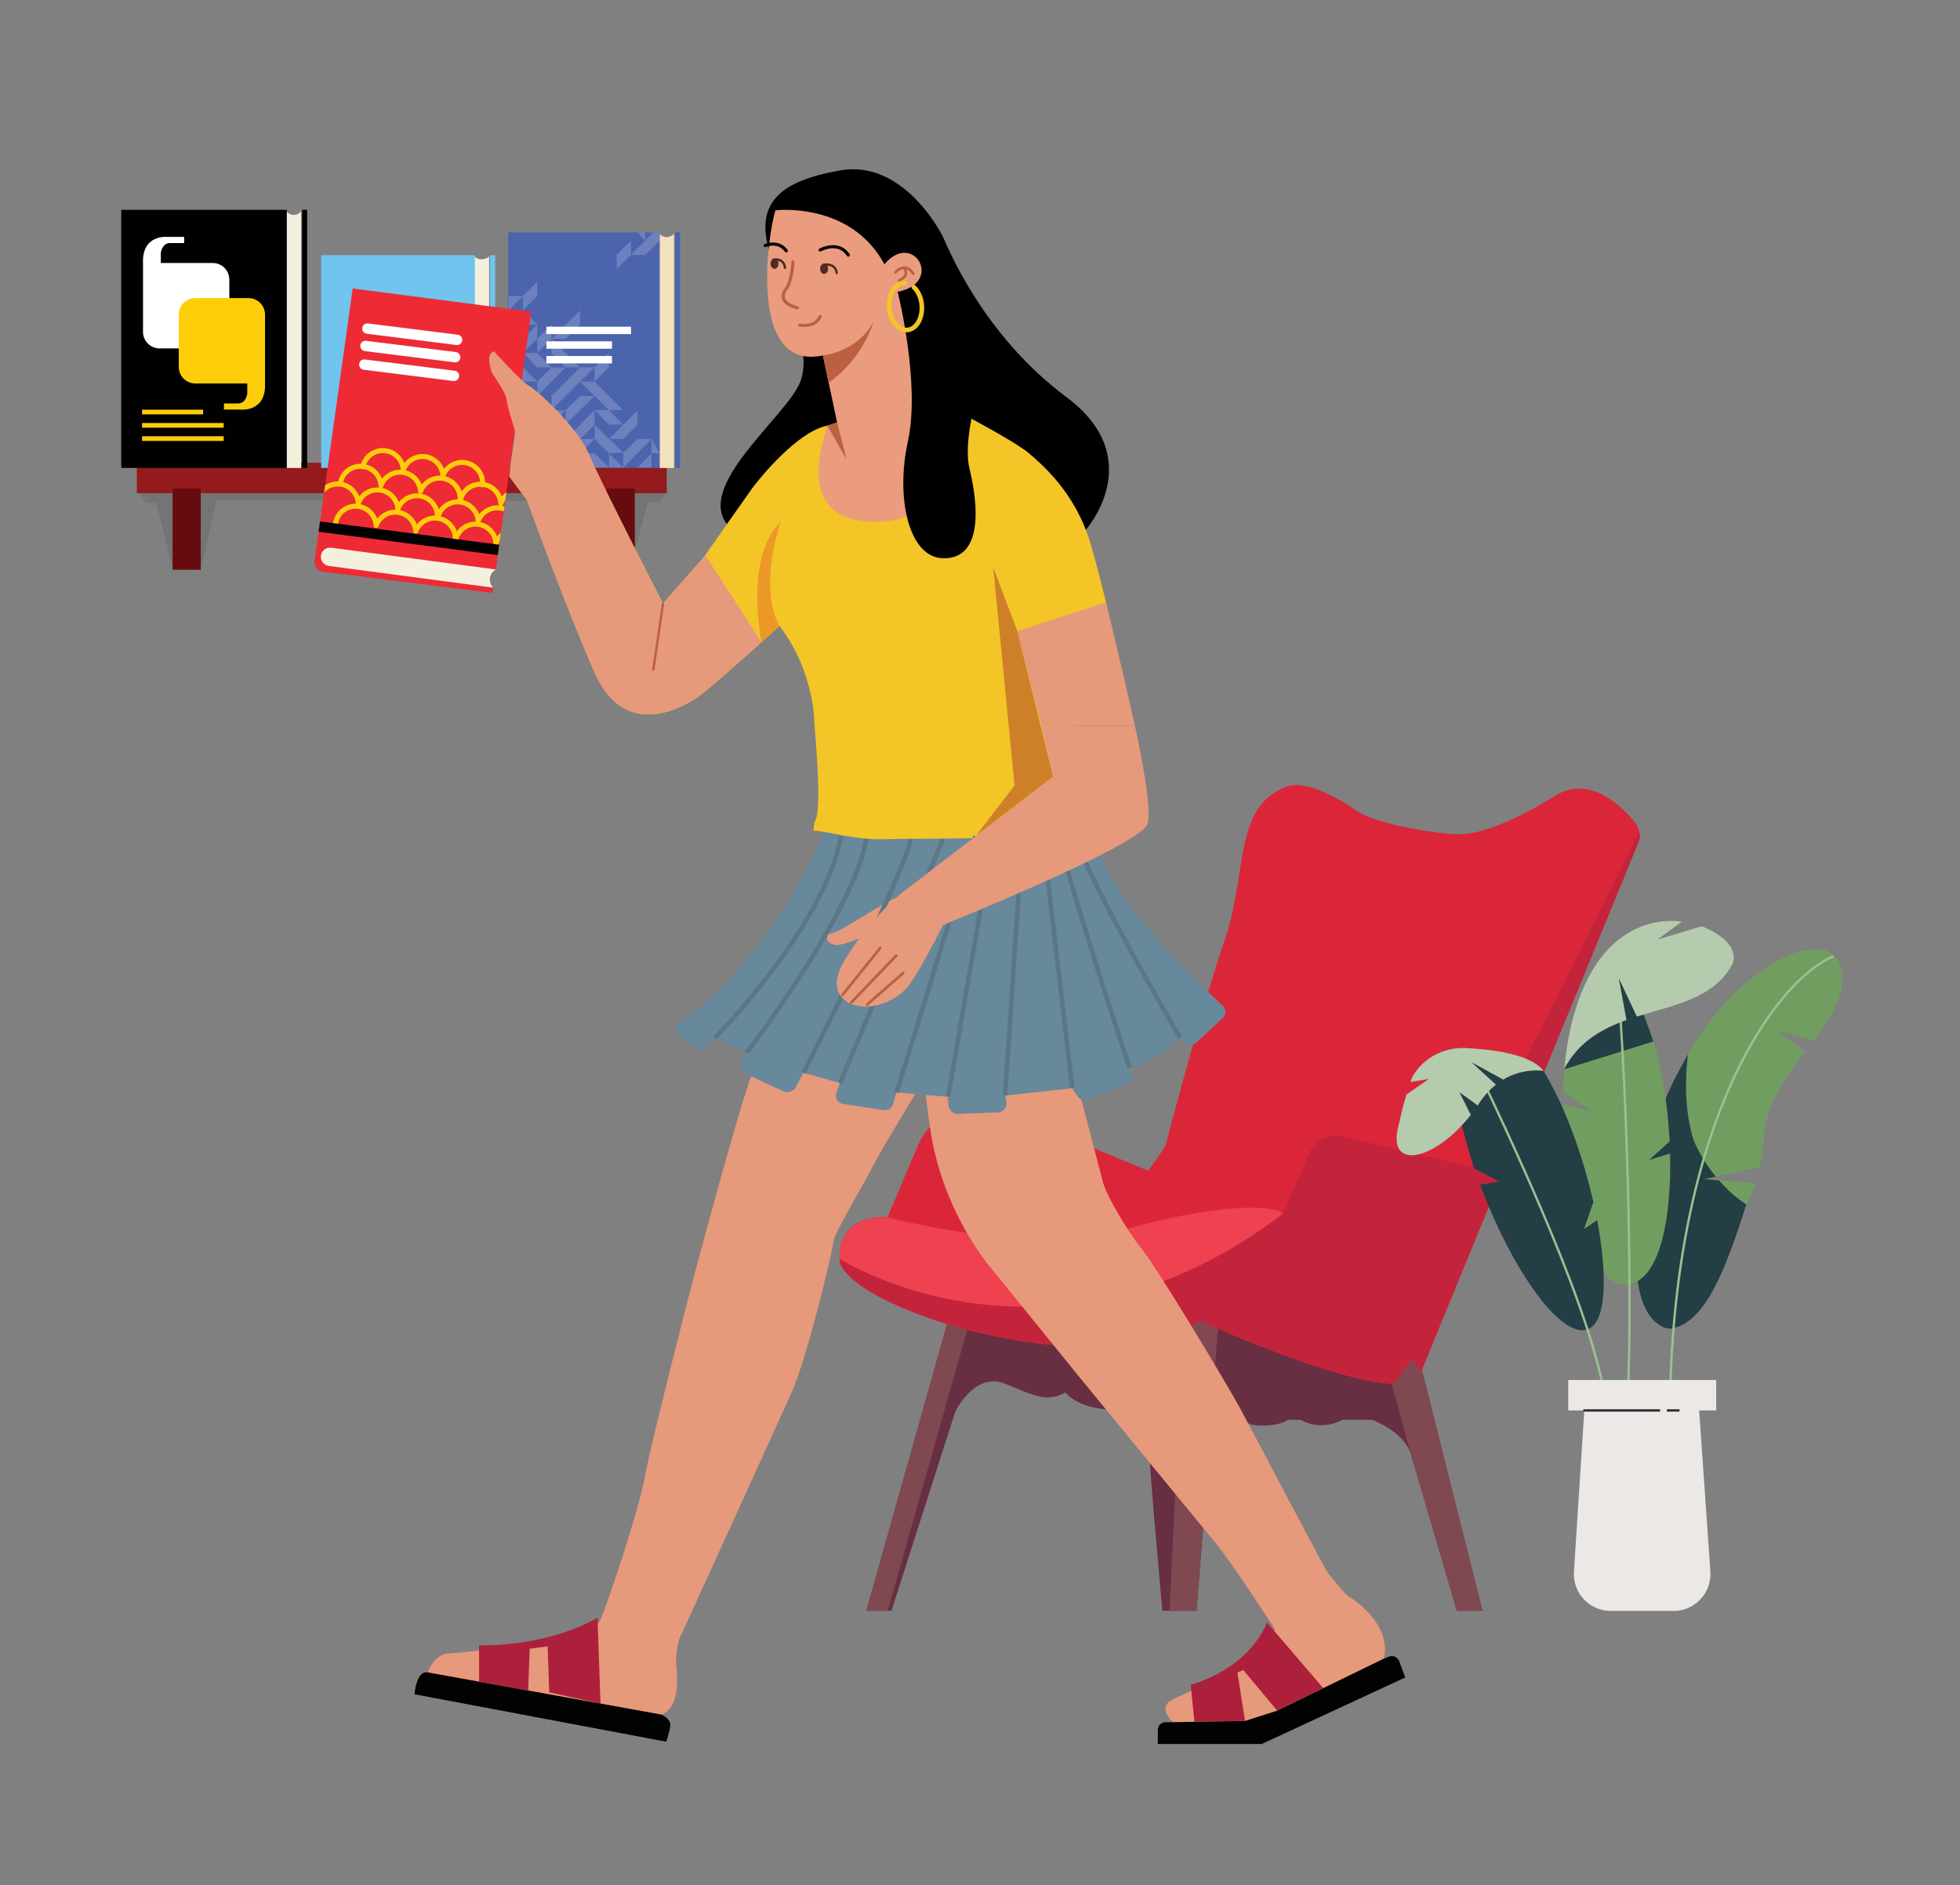 <?xml version="1.0" encoding="utf-8"?>
<!-- Generator: Adobe Illustrator 24.3.0, SVG Export Plug-In . SVG Version: 6.00 Build 0)  -->
<svg version="1.1" id="Layer_12" xmlns="http://www.w3.org/2000/svg" xmlns:xlink="http://www.w3.org/1999/xlink" x="0px" y="0px"
	 viewBox="0 0 423.51 407.3" style="enable-background:new 0 0 423.51 407.3;" xml:space="preserve">
<rect x="0" y="0" width="423.51" height="407.3" fill="#808080" stroke="none"/>
<style type="text/css">
	.st0{fill:#682E42;}
	.st1{fill:#804851;}
	.st2{fill:#DB263A;}
	.st3{fill:#C4243B;}
	.st4{fill:#EF414F;}
	.st5{opacity:0.36;fill:#5F5F61;}
	.st6{fill:#941A1D;}
	.st7{fill:#660C0F;}
	.st8{fill:#F4E1BD;}
	.st9{fill:#4C63AE;}
	.st10{opacity:0.19;}
	.st11{fill:#FFFFFF;}
	.st12{fill:#F3F1DE;}
	.st13{fill:#70C4EE;}
	.st14{fill:#010101;}
	.st15{fill:#EE2B34;}
	.st16{fill:#F3C527;}
	.st17{fill:#E7997B;}
	.st18{fill:#EC9827;}
	.st19{fill:#EB9C7E;}
	.st20{fill:#BB6040;}
	.st21{fill:#BB6140;}
	.st22{fill:#4F2C23;}
	.st23{fill:#FDCD0A;}
	.st24{fill:none;stroke:#F3C527;stroke-linecap:round;stroke-miterlimit:10;}
	.st25{fill:#729D61;}
	.st26{fill:#233E44;}
	.st27{fill:none;stroke:#9BC191;stroke-width:0.5;stroke-miterlimit:10;}
	.st28{fill:#B5CBAD;}
	.st29{fill:none;}
	.st30{fill:#ECE8E5;}
	.st31{fill:none;stroke:#332533;stroke-width:0.5;stroke-miterlimit:10;}
	.st32{fill:#AD203B;}
	.st33{fill:#020202;}
	.st34{fill:#68899B;}
	.st35{fill:#CE8029;}
	.st36{fill:none;stroke:#5B7785;stroke-miterlimit:10;}
</style>
<g>
	<path class="st0" d="M320.32,348h-5.53c0,0-8.44-29.13-9.99-33.98c-1.55-4.85-8.34-7.28-8.34-7.28h-6.41c-4.85,2.62-9.03,0-9.03,0
		h-2.72c-1.93,1.55-8.15,1.55-8.73,0.59c-0.58-0.98-7.69-0.91-7.69-0.91L258.54,348h-7.37c0,0-2.92-31.7-2.8-34.63
		c0.12-2.92,1.41-9.32-6.79-8.89c-8.21,0.41-11.41-3.62-11.41-3.62c-4.03,2.09-6.26,0.83-12.93-1.9
		c-6.68-2.73-10.85,6.07-10.85,6.07L192.63,348h-5.42l18.08-64.24l4.81-0.31l45.87-2.96l7.76-0.5l19.83-1.28l22.8,13.77L320.32,348z
		"/>
	<polygon class="st1" points="210.09,283.45 191.81,348 187.2,348 205.28,283.76 	"/>
	<polygon class="st1" points="264.12,274.66 263.71,279.99 258.54,348 252.7,348 255.96,280.49 256.14,276.74 	"/>
	<polygon class="st1" points="296.52,283.45 304.79,314.02 314.79,348 320.32,348 306.34,292.48 301.73,283.45 	"/>
	<path class="st2" d="M354.16,181.63l-47.09,114.71l-2.04-2.77l-3.94,5.4c-12.41-0.3-41.74-13.58-41.74-13.58
		c-23.06,14.75-77.8-3.35-77.94-13.43c-0.15-10.07,10.36-8.99,10.36-8.99l6.57-15.47c3.04-7.15,11.27-10.51,18.44-7.54l31.35,12.98
		l3.67-5.29c0,0,7.79-29.89,12.8-44.45c5.02-14.57,1.8-28.5,13.06-33.15c4.64-1.92,12.3,2.93,15.92,5.38
		c3.62,2.46,16.77,4.85,21.9,4.8c5.13-0.05,12.99-3.57,20.57-8.31c7.58-4.74,14.61,2.68,16.78,5.19c0.84,0.98,1.23,1.87,1.4,2.61
		C354.47,180.88,354.16,181.63,354.16,181.63z"/>
	<path class="st3" d="M354.16,181.63l-47.09,114.71l-2.04-2.77l-3.94,5.4c-12.41-0.3-41.74-13.58-41.74-13.58
		c-23.06,14.75-77.8-3.35-77.94-13.43c-0.15-10.07,10.36-8.99,10.36-8.99s31.4,8.46,51.1,2.73c19.68-5.73,32.57-5.53,34.37-3.48
		l5.5-12.88c1.26-2.96,4.48-4.58,7.61-3.83l27.51,6.59l36.37-72.38C354.47,180.88,354.16,181.63,354.16,181.63z"/>
	<path class="st4" d="M277.23,262.22c-50.65,38.59-95.83,9.74-95.83,9.74c-0.15-10.07,10.36-8.99,10.36-8.99s31.4,8.46,51.1,2.73
		C262.54,259.97,275.43,260.17,277.23,262.22z"/>
	<g>
		<polygon class="st5" points="29.59,105.54 31.54,108.65 33.77,108.65 37.29,122.64 43.4,122.64 46.8,108.07 136.44,108.26 
			136.44,121.58 140.04,108.45 142.46,108.45 144.61,105.64 		"/>
		<rect x="29.57" y="99.98" class="st6" width="114.49" height="6.57"/>
		<rect x="37.29" y="105.56" class="st7" width="6.09" height="17.53"/>
		<rect x="131.08" y="105.56" class="st7" width="6.09" height="17.53"/>
		<path class="st8" d="M145.64,50.5v50.6h-3.18V50.5c0.37,0.43,0.94,0.71,1.59,0.71S145.28,50.92,145.64,50.5z"/>
		<rect x="145.85" y="50.21" class="st9" width="1.1" height="50.89"/>
		<rect x="109.81" y="50.21" class="st9" width="32.75" height="50.89"/>
		<g class="st10">
			<polygon class="st11" points="109.91,63.93 109.91,67.06 113.01,63.96 			"/>
			<polygon class="st11" points="116.09,60.86 113.01,63.96 113.01,67.06 116.09,63.93 			"/>
			<polygon class="st11" points="109.91,67.06 113.01,67.06 116.09,70.1 113,70.18 			"/>
			<polygon class="st11" points="109.91,76.23 116.09,70.1 116.09,73.16 113.01,76.23 			"/>
			<polygon class="st11" points="109.91,70.1 113,73.16 109.91,73.16 			"/>
			<polygon class="st11" points="119.18,70.18 116.09,73.16 116.09,76.23 119.18,73.21 			"/>
			<polygon class="st11" points="125.34,67.06 119.18,73.21 122.26,73.21 125.34,70.1 			"/>
			<polygon class="st11" points="125.34,79.37 119.18,73.21 119.18,76.35 122.2,79.37 			"/>
			<polygon class="st11" points="119.18,79.37 116.09,79.37 113.01,76.23 116.09,76.23 			"/>
			<polygon class="st11" points="109.91,76.23 116.09,82.44 113.01,82.44 109.91,79.37 			"/>
			<polygon class="st11" points="119.18,79.37 116.09,82.44 116.09,85.55 122.2,79.37 			"/>
			<polygon class="st11" points="128.47,79.33 125.34,79.37 119.18,85.55 119.18,88.59 			"/>
			<polygon class="st11" points="131.54,76.29 128.47,79.33 128.47,82.46 131.54,79.37 			"/>
			<polygon class="st11" points="125.34,82.46 128.47,82.46 134.61,88.59 131.54,88.59 			"/>
			<polygon class="st11" points="122.2,91.73 128.47,85.55 125.34,85.55 122.2,88.64 			"/>
			<polygon class="st11" points="116.09,91.73 119.18,88.59 122.2,88.64 119.18,91.73 			"/>
			<polygon class="st11" points="109.86,91.73 113,88.64 116.09,88.64 109.93,94.84 			"/>
			<polygon class="st11" points="109.93,85.52 109.93,88.64 113.09,85.55 			"/>
			<polygon class="st11" points="109.86,82.44 113.01,82.44 109.93,85.52 			"/>
			<polygon class="st11" points="119.18,88.59 113.01,82.44 113.09,85.55 116.09,88.64 			"/>
			<polygon class="st11" points="116.09,91.73 116.09,94.84 113.09,97.93 110.02,97.93 			"/>
			<polygon class="st11" points="119.18,94.84 116.09,94.84 119.18,91.73 122.2,91.73 			"/>
			<polygon class="st11" points="113.05,101 119.18,94.84 119.18,97.84 116.09,101 			"/>
			<polygon class="st11" points="119.15,101.09 119.18,97.84 122.31,94.83 122.31,97.92 			"/>
			<polygon class="st11" points="125.44,94.83 122.31,94.83 128.47,88.59 128.47,91.74 			"/>
			<polygon class="st11" points="134.61,91.71 131.54,88.59 128.47,88.59 131.54,91.74 			"/>
			<polygon class="st11" points="134.69,94.84 131.62,94.83 137.77,88.64 137.77,91.71 			"/>
			<polygon class="st11" points="128.47,91.74 134.69,97.84 131.58,97.96 128.47,94.85 			"/>
			<polygon class="st11" points="137.77,94.83 134.69,97.84 134.61,101.09 140.77,94.85 			"/>
			<polygon class="st11" points="122.31,97.92 122.31,101 125.37,97.94 128.47,94.85 125.44,94.83 			"/>
			<polygon class="st11" points="128.47,97.92 131.62,101 128.47,101 125.37,97.94 			"/>
			<polygon class="st11" points="131.58,97.96 131.62,101 134.61,101 			"/>
			<polygon class="st11" points="140.77,94.85 140.77,97.92 142.55,97.92 			"/>
			<polygon class="st11" points="140.77,101 140.77,97.92 137.77,101 			"/>
			<polygon class="st11" points="133.24,55.04 133.24,58.18 136.35,55.04 136.35,51.98 			"/>
			<polygon class="st11" points="141.18,50.21 136.35,55.04 139.43,55.08 142.55,51.98 142.55,50.21 			"/>
			<polygon class="st11" points="137.7,50.21 139.41,51.98 139.41,50.21 			"/>
			<polygon class="st11" points="109.86,97.96 113.05,101 109.86,101 			"/>
		</g>
		<rect x="118.06" y="70.58" class="st11" width="18.29" height="1.6"/>
		<rect x="118.06" y="73.74" class="st11" width="14.18" height="1.6"/>
		<rect x="118.06" y="76.91" class="st11" width="14.18" height="1.6"/>
		<path class="st12" d="M105.69,55.39v45.7h-3.18v-45.7c0.37,0.39,0.94,0.64,1.59,0.64S105.32,55.78,105.69,55.39z"/>
		<rect x="105.9" y="55.13" class="st13" width="1.1" height="45.96"/>
		<rect x="69.39" y="55.13" class="st13" width="33.21" height="45.96"/>
		<path class="st12" d="M65.06,45.65v55.45h-3.18V45.65c0.37,0.47,0.94,0.78,1.59,0.78S64.69,46.12,65.06,45.65z"/>
		<rect x="65.27" y="45.33" class="st14" width="1.1" height="55.76"/>
		<rect x="26.2" y="45.33" class="st14" width="35.77" height="55.76"/>
		<path d="M181.55,36.81c-13.04,2.3-18.59,7.04-15.18,17.93s9.24,20.24,6.6,27.61c-2.64,7.37-23.32,22.77-15.51,31.35l76.89,1.1
			c0,0,14.19-15.51-3.96-29.04s-25.63-32.45-26.62-34.54C202.78,49.13,194.64,34.5,181.55,36.81z"/>
		<path class="st15" d="M114.78,67.33l-5.36,38.99l-0.24,1.77l-0.18,1.32l-0.15,1.09l-0.63,4.58l-0.26,1.92l-0.09,0.69l-0.31,2.24
			l-0.43,3.11l-0.01,0.05c-0.76,0.41-1.27,1.21-1.27,2.14c0,0.68,0.28,1.3,0.74,1.74l-0.15,1.13l-36.65-4.58
			c-1.15-0.15-1.96-1.2-1.81-2.35l0.88-6.28l0.31-2.24l0.87-6.23l0.23-1.61l5.94-42.48L114.78,67.33z"/>
		<path class="st12" d="M107.12,123.03l-0.01,0.05c-0.76,0.41-1.27,1.22-1.27,2.14c0,0.68,0.28,1.3,0.74,1.74l-35.53-4.69
			c-1.11-0.15-1.89-1.19-1.7-2.3c0.17-0.97,1-1.66,1.96-1.66c0.08,0,0.18,0,0.26,0.02L107.12,123.03z"/>
		<path class="st16" d="M231.69,156.81h-55.7c0,0,0.27-11.33-7.54-21.56c0,0-1.61,1.46-3.88,3.48c-4.81,4.3-12.59,11.16-14.16,12.14
			c-2.31,1.43-15.29,9.68-22-5.72c-6.71-15.4-14.52-37.07-14.52-37.07l-3.85-5.17l1.32-9.79c0,0-1.65-4.95-1.87-6.82
			c-0.22-1.87-3.3-5.61-3.3-6.16c0-0.55-1.32-3.44,0.55-4.2c0,0,5.83,6.5,7.48,7.38c1.65,0.88,10.56,8.91,13.09,14.96
			c2.53,6.05,15.95,32.12,15.95,32.12l8.8-10.01c0,0,0.12-0.17,0.33-0.46c1.59-2.27,8.55-12.23,10.02-14.27
			c1.65-2.31,10.01-12.54,16.39-13.7c6.38-1.15,31.13-1.49,31.13-1.49s9.9,5.28,12.43,7.48c2.53,2.2,9.9,8.25,13.2,19.25
			c0.96,3.19,2.18,7.87,3.42,12.9C242.02,142.41,231.69,156.81,231.69,156.81z"/>
		<path class="st17" d="M245.23,156.81H226.9l-1.01-4.59l-2.02,0.19l-4.05-16.05l19.15-6.24
			C242.02,142.41,245.23,156.81,245.23,156.81z"/>
		<path class="st17" d="M164.56,138.73L164.56,138.73c-4.81,4.3-12.59,11.17-14.16,12.14c-2.31,1.43-15.29,9.68-22-5.72
			c-6.71-15.4-14.52-37.07-14.52-37.07l-3.85-5.17l1.32-9.79c0,0-1.65-4.95-1.87-6.82c-0.22-1.87-3.3-5.61-3.3-6.16
			c0-0.55-1.32-3.44,0.55-4.2c0,0,5.83,6.5,7.48,7.38c1.65,0.88,10.56,8.91,13.09,14.96c2.53,6.05,15.95,32.12,15.95,32.12
			l8.8-10.01c0,0,0.12-0.17,0.33-0.46L164.56,138.73z"/>
		<path class="st18" d="M168.45,135.25c0,0-1.61,1.46-3.88,3.48c0,0-3.87-18.12,4.1-26C168.56,113.03,163.77,127.04,168.45,135.25z"
			/>
		<path class="st19" d="M203.76,96.48c0,0.55-2.42,15.07-11.33,16.06c-8.91,0.99-20.13-1.21-13.64-20.57l2.09-0.72
			c-0.74-3.5-2.35-11.02-3.08-14.46c-16.55,3.56-11.71-27.07-10.24-31.35c0,0,16.17-1.98,23.55,11.66
			c6.16-7.41,12.99,3.95,2.86,5.94C193.97,63.04,203.76,95.93,203.76,96.48z"/>
		<path class="st20" d="M188.8,69.37c-0.07,0.26-2.3,8.1-9.74,13.3l-1.25-5.88C177.8,76.79,185.38,76.07,188.8,69.37z"/>
		<polygon class="st20" points="182.92,99.28 178.79,91.97 180.88,91.25 		"/>
		<g>
			<path d="M183.3,55.45c-0.11,0-0.22-0.05-0.28-0.15c-1.96-2.99-5.49-1.07-5.64-0.99c-0.16,0.09-0.37,0.03-0.46-0.13
				c-0.09-0.16-0.03-0.37,0.13-0.46c0.04-0.02,4.23-2.31,6.54,1.21c0.1,0.16,0.06,0.37-0.1,0.47
				C183.43,55.43,183.36,55.45,183.3,55.45z"/>
		</g>
		<g>
			<path d="M169.9,54.54c-0.1,0-0.21-0.05-0.27-0.14c-1.59-2.16-4.12-1.05-4.15-1.04c-0.17,0.08-0.37,0-0.45-0.17
				c-0.08-0.17,0-0.37,0.17-0.45c0.03-0.01,3.05-1.34,4.97,1.25c0.11,0.15,0.08,0.36-0.07,0.47
				C170.04,54.52,169.96,54.54,169.9,54.54z"/>
		</g>
		<g>
			<path class="st21" d="M172.29,66.83c-0.03,0-0.06,0-0.08-0.01c-1.81-0.47-2.9-1.2-3.23-2.19c-0.26-0.76-0.03-1.63,0.65-2.49
				c1.13-1.44,1.38-5.57,1.38-5.61c0.01-0.19,0.16-0.33,0.36-0.32c0.19,0.01,0.33,0.17,0.32,0.36c-0.01,0.18-0.26,4.39-1.52,5.99
				c-0.37,0.47-0.77,1.18-0.54,1.86c0.25,0.74,1.2,1.34,2.76,1.75c0.18,0.05,0.29,0.23,0.24,0.41
				C172.58,66.73,172.44,66.83,172.29,66.83z"/>
		</g>
		<g>
			<path class="st21" d="M173.77,70.65c-0.61,0-1.03-0.09-1.04-0.09c-0.18-0.04-0.3-0.22-0.26-0.4c0.04-0.18,0.22-0.3,0.4-0.26
				c0.12,0.03,2.96,0.62,4.04-1.65c0.08-0.17,0.28-0.24,0.45-0.16c0.17,0.08,0.24,0.28,0.16,0.45
				C176.66,70.33,174.9,70.65,173.77,70.65z"/>
		</g>
		<ellipse class="st22" cx="178.07" cy="58.07" rx="0.86" ry="1.12"/>
		<g>
			<path class="st22" d="M180.79,59.23c-0.14,0-0.25-0.11-0.25-0.25c0-0.02-0.03-0.71-0.57-1.16c-0.42-0.36-1.05-0.48-1.87-0.37
				c-0.14,0.02-0.27-0.08-0.29-0.22c-0.02-0.14,0.08-0.27,0.22-0.29c0.97-0.13,1.73,0.04,2.27,0.5c0.71,0.6,0.74,1.49,0.74,1.53
				C181.05,59.11,180.93,59.23,180.79,59.23C180.79,59.23,180.79,59.23,180.79,59.23z"/>
		</g>
		<ellipse class="st22" cx="167.35" cy="56.96" rx="0.86" ry="1.12"/>
		<g>
			<path class="st22" d="M169.61,58.13c-0.14,0-0.25-0.11-0.25-0.25c0-0.01-0.03-0.77-0.57-1.22c-0.37-0.31-0.9-0.41-1.57-0.31
				c-0.14,0.02-0.27-0.07-0.29-0.21c-0.02-0.14,0.08-0.27,0.21-0.29c0.83-0.12,1.5,0.02,1.98,0.43c0.72,0.6,0.75,1.55,0.75,1.59
				C169.87,58.01,169.75,58.12,169.61,58.13C169.61,58.13,169.61,58.13,169.61,58.13z"/>
		</g>
		<g>
			<path class="st20" d="M141.17,144.92c-0.01,0-0.02,0-0.04,0c-0.14-0.02-0.23-0.15-0.21-0.29l2.09-14.26
				c0.02-0.14,0.15-0.23,0.29-0.21c0.14,0.02,0.23,0.15,0.21,0.29l-2.09,14.26C141.4,144.83,141.29,144.92,141.17,144.92z"/>
		</g>
		<path d="M203.76,120.61c-7.35-0.16-10.3-12.9-7.57-25.35s-2.22-32.23-2.22-32.23l15.95,27.44c0,0-1.49,6.52-0.41,10.91
			S213.63,120.83,203.76,120.61z"/>
		<g>
			<path class="st21" d="M197.34,59.41c-0.09,0-0.18-0.04-0.24-0.13c-0.5-0.74-1.05-1.13-1.63-1.16c-0.96-0.05-1.73,0.87-1.74,0.88
				c-0.1,0.12-0.29,0.14-0.41,0.04c-0.12-0.1-0.14-0.29-0.04-0.41c0.04-0.05,0.97-1.15,2.21-1.09c0.78,0.04,1.48,0.52,2.09,1.42
				c0.09,0.13,0.05,0.31-0.08,0.4C197.45,59.39,197.4,59.41,197.34,59.41z"/>
		</g>
		<g>
			<path class="st21" d="M194.29,60.85c-0.12,0-0.23-0.07-0.27-0.19c-0.06-0.15,0.02-0.32,0.17-0.37c0.01,0,0.99-0.37,1.22-1.07
				c0.1-0.32,0.03-0.67-0.22-1.05c-0.09-0.13-0.05-0.31,0.08-0.4c0.13-0.09,0.31-0.05,0.4,0.08c0.36,0.54,0.45,1.06,0.29,1.56
				c-0.32,0.96-1.52,1.41-1.57,1.43C194.36,60.85,194.32,60.85,194.29,60.85z"/>
		</g>
		<path class="st11" d="M30.9,56.82v14.87c0,1.98,1.6,3.58,3.58,3.58h11.49c1.98,0,3.58-1.6,3.58-3.58V60.4
			c0-1.98-1.6-3.58-3.58-3.58H34.75v-2.21c0,0,0.25-2.1,1.98-2.1c1.73,0,3.06,0,3.06,0v-1.33H36.1
			C36.1,51.17,30.67,50.61,30.9,56.82z"/>
		<path class="st23" d="M57.27,82.85V67.98c0-1.98-1.6-3.58-3.58-3.58H42.21c-1.98,0-3.58,1.6-3.58,3.58v11.29
			c0,1.98,1.6,3.58,3.58,3.58h11.22v2.21c0,0-0.25,2.1-1.98,2.1c-1.73,0-3.06,0-3.06,0v1.33h3.69C52.07,88.5,57.5,89.07,57.27,82.85
			z"/>
		<rect x="30.7" y="88.51" class="st23" width="13.19" height="1.01"/>
		<rect x="30.7" y="91.39" class="st23" width="17.63" height="1.01"/>
		<rect x="30.7" y="94.25" class="st23" width="17.63" height="1.01"/>
		<g>
			<g>
				<path class="st23" d="M78.31,101.42c-0.01,0-0.02,0-0.03,0c-0.29-0.06-0.48-0.34-0.42-0.63c0.52-2.6,2.98-4.32,5.6-3.93
					c1.81,0.27,3.28,1.52,3.91,3.16c1.08-1.39,2.85-2.15,4.66-1.88c1.79,0.27,3.27,1.51,3.9,3.14c1.08-1.38,2.85-2.13,4.65-1.86
					c2.62,0.39,4.47,2.76,4.2,5.4c-0.03,0.29-0.29,0.51-0.59,0.48c-0.29-0.03-0.51-0.29-0.48-0.59c0.21-2.06-1.24-3.92-3.29-4.23
					c-1.79-0.27-3.56,0.76-4.21,2.46c-0.09,0.24-0.33,0.38-0.58,0.34c-0.25-0.04-0.44-0.24-0.46-0.5c-0.12-1.81-1.51-3.31-3.3-3.58
					c-1.82-0.27-3.59,0.78-4.22,2.5c-0.09,0.24-0.33,0.38-0.58,0.35c0,0,0,0,0,0c-0.25-0.04-0.44-0.25-0.46-0.5
					c-0.1-1.83-1.49-3.36-3.3-3.63c-2.05-0.31-3.98,1.05-4.38,3.08C78.86,101.28,78.6,101.47,78.31,101.42z"/>
			</g>
			<g>
				<path class="st23" d="M99.32,108.68c-0.28-0.04-0.48-0.3-0.45-0.58c0.21-2.06-1.24-3.92-3.29-4.23
					c-1.79-0.27-3.56,0.76-4.21,2.46c-0.09,0.24-0.33,0.38-0.58,0.34c-0.25-0.04-0.44-0.24-0.46-0.5c-0.12-1.81-1.51-3.31-3.3-3.58
					c-1.82-0.27-3.59,0.78-4.22,2.5c-0.09,0.24-0.33,0.38-0.58,0.35c0,0,0,0,0,0c-0.25-0.04-0.44-0.25-0.46-0.5
					c-0.1-1.83-1.49-3.36-3.3-3.63c-2.05-0.31-3.98,1.05-4.38,3.08c-0.06,0.29-0.34,0.48-0.63,0.42c-0.29-0.06-0.48-0.34-0.42-0.63
					c0.52-2.6,2.98-4.32,5.6-3.93c1.81,0.27,3.28,1.52,3.91,3.16c1.08-1.39,2.85-2.15,4.66-1.88c1.79,0.27,3.27,1.51,3.9,3.14
					c1.08-1.38,2.85-2.13,4.65-1.86c2.62,0.39,4.47,2.76,4.2,5.4c-0.03,0.29-0.29,0.51-0.59,0.48
					C99.34,108.68,99.33,108.68,99.32,108.68z"/>
			</g>
			<g>
				<path class="st23" d="M109.42,106.33l-0.24,1.77c-0.19,0.27-0.34,0.56-0.46,0.88c-0.05,0.13-0.15,0.24-0.27,0.3h-0.01
					c-0.09,0.05-0.2,0.07-0.31,0.05c-0.11-0.02-0.2-0.06-0.28-0.14c-0.1-0.09-0.17-0.22-0.17-0.37c-0.1-1.78-1.41-3.27-3.15-3.6
					c-0.05-0.01-0.1-0.02-0.16-0.03c-0.17-0.02-0.34-0.04-0.51-0.04c-1.78-0.03-3.36,1.14-3.82,2.87c-0.02,0.08-0.04,0.16-0.06,0.25
					c-0.06,0.29-0.34,0.48-0.63,0.42c-0.01,0-0.02-0.01-0.03-0.01c-0.27-0.07-0.45-0.34-0.39-0.63c0.01-0.06,0.02-0.12,0.04-0.17
					c0.15-0.62,0.4-1.19,0.75-1.68c0.89-1.3,2.38-2.11,3.99-2.13c0.27,0,0.55,0.02,0.82,0.06c0.09,0.01,0.17,0.03,0.26,0.05
					c1.68,0.34,3.05,1.55,3.65,3.11C108.72,106.91,109.05,106.59,109.42,106.33z"/>
				<path class="st23" d="M116.92,110.53c-0.07,0.02-0.15,0.03-0.23,0.02c-0.08-0.01-0.15-0.04-0.21-0.08
					c0.08,0.01,0.16,0.02,0.24,0.03C116.8,110.5,116.86,110.51,116.92,110.53z"/>
			</g>
			<g>
				<path class="st23" d="M95.05,111.51c0,0.17-0.01,0.34-0.02,0.51c-0.03,0.27-0.26,0.47-0.52,0.48c-0.02,0.01-0.05,0-0.07,0
					c-0.02-0.01-0.03-0.01-0.05-0.01c-0.01-0.01-0.02-0.01-0.03-0.01c-0.26-0.06-0.43-0.3-0.4-0.57c0.02-0.17,0.02-0.35,0.01-0.52
					c-0.06-1.84-1.42-3.42-3.3-3.71c-1.79-0.27-3.56,0.77-4.2,2.46c-0.01,0.03-0.02,0.05-0.03,0.08c-0.11,0.19-0.33,0.3-0.55,0.27
					c-0.21-0.03-0.38-0.18-0.44-0.37c-0.01-0.04-0.02-0.08-0.02-0.12c-0.12-1.81-1.5-3.32-3.3-3.58c-1.82-0.27-3.6,0.78-4.22,2.5
					c-0.01,0.01-0.01,0.02-0.01,0.03c-0.1,0.22-0.33,0.35-0.58,0.31c-0.23-0.03-0.4-0.21-0.44-0.42c-0.01-0.02-0.01-0.05-0.01-0.08
					c-0.1-1.83-1.49-3.36-3.3-3.63c-1.37-0.2-2.68,0.33-3.53,1.31l0.23-1.61c0.81-0.54,1.79-0.84,2.81-0.81
					c0.21,0,0.42,0.02,0.64,0.05c0.15,0.02,0.28,0.05,0.42,0.09c1.61,0.38,2.91,1.56,3.48,3.07c1.01-1.31,2.64-2.05,4.33-1.91
					c0.11,0.01,0.22,0.02,0.33,0.03c0.09,0.01,0.17,0.03,0.26,0.05c1.68,0.34,3.04,1.54,3.64,3.09c1.03-1.31,2.7-2.06,4.41-1.89
					c0.08,0.01,0.16,0.02,0.24,0.03c0.07,0.01,0.13,0.02,0.2,0.04c1.84,0.35,3.26,1.67,3.79,3.36
					C94.97,110.49,95.05,110.99,95.05,111.51z"/>
			</g>
			<g>
				<path class="st23" d="M108.45,109.27c0.19,0.03,0.37,0.08,0.55,0.15l-0.15,1.09c-0.26-0.1-0.53-0.18-0.82-0.22
					c-1.82-0.27-3.59,0.78-4.22,2.5c-0.01,0.01-0.01,0.02-0.01,0.03c-0.1,0.22-0.33,0.35-0.57,0.31c-0.23-0.03-0.4-0.21-0.44-0.42
					c-0.01-0.02-0.01-0.05-0.01-0.08c-0.1-1.83-1.49-3.36-3.3-3.63c-1.88-0.28-3.64,0.82-4.24,2.56c-0.06,0.17-0.11,0.34-0.15,0.52
					c-0.05,0.24-0.26,0.42-0.49,0.44c-0.05,0-0.09,0-0.14-0.01c-0.02-0.01-0.03-0.01-0.05-0.01c-0.01-0.01-0.01-0.01-0.02-0.01
					c-0.26-0.08-0.41-0.35-0.35-0.62c0.03-0.16,0.07-0.32,0.12-0.47c0.15-0.51,0.38-0.97,0.67-1.38c0.91-1.31,2.42-2.13,4.07-2.13
					c0.03,0,0.06,0,0.09,0.01c0.21,0,0.42,0.02,0.64,0.05c0.12,0.02,0.23,0.04,0.34,0.06c0.03,0.01,0.06,0.01,0.09,0.02
					c1.61,0.39,2.91,1.56,3.48,3.07c1.01-1.3,2.64-2.05,4.33-1.91c0.11,0.01,0.23,0.02,0.34,0.03
					C108.28,109.23,108.36,109.24,108.45,109.27C108.45,109.26,108.45,109.27,108.45,109.27z"/>
				<path class="st23" d="M116.92,110.53c-0.07,0.02-0.15,0.03-0.23,0.02c-0.08-0.01-0.15-0.04-0.21-0.08
					c0.08,0.01,0.16,0.02,0.24,0.03C116.8,110.5,116.86,110.51,116.92,110.53z"/>
			</g>
			<g>
				<path class="st23" d="M98.28,117.31c-0.28-0.04-0.48-0.3-0.45-0.58c0.21-2.06-1.24-3.92-3.29-4.23
					c-1.79-0.27-3.56,0.76-4.21,2.46c-0.09,0.24-0.33,0.38-0.58,0.34c-0.25-0.04-0.44-0.24-0.46-0.5c-0.12-1.81-1.51-3.31-3.3-3.58
					c-1.82-0.27-3.59,0.78-4.22,2.5c-0.09,0.24-0.33,0.38-0.58,0.35c0,0,0,0,0,0c-0.25-0.04-0.44-0.25-0.46-0.5
					c-0.1-1.83-1.49-3.36-3.3-3.63c-2.05-0.31-3.98,1.05-4.38,3.08c-0.06,0.29-0.34,0.48-0.63,0.42c-0.29-0.06-0.48-0.34-0.42-0.63
					c0.52-2.6,2.98-4.32,5.6-3.93c1.81,0.27,3.28,1.52,3.91,3.16c1.08-1.39,2.85-2.15,4.66-1.88c1.79,0.27,3.27,1.51,3.9,3.14
					c1.08-1.38,2.85-2.13,4.65-1.86c2.62,0.39,4.47,2.76,4.2,5.4c-0.03,0.29-0.29,0.51-0.59,0.48
					C98.3,117.31,98.29,117.31,98.28,117.31z"/>
			</g>
			<g>
				<path class="st23" d="M108.21,115.08l-0.26,1.92c-0.11,0.19-0.2,0.39-0.28,0.6c-0.09,0.24-0.33,0.38-0.59,0.34
					c-0.25-0.03-0.44-0.24-0.45-0.5c-0.1-1.83-1.49-3.36-3.3-3.63c-2.06-0.31-3.98,1.05-4.38,3.08c-0.06,0.3-0.34,0.48-0.63,0.42
					c-0.01,0-0.02-0.01-0.03-0.01c-0.27-0.07-0.45-0.35-0.39-0.63c0.14-0.69,0.41-1.31,0.79-1.85c0.91-1.32,2.44-2.14,4.1-2.13
					c0.23,0,0.47,0.02,0.71,0.05c0.1,0.02,0.2,0.03,0.31,0.06c1.67,0.36,3.01,1.55,3.6,3.1
					C107.63,115.6,107.91,115.32,108.21,115.08z"/>
			</g>
		</g>
		<polygon class="st14" points="107.86,117.69 107.55,119.92 68.85,114.89 69.16,112.65 		"/>
		<path class="st11" d="M99.88,73.51L99.88,73.51c-0.05,0.64-0.62,1.11-1.26,1.03L79.25,72.1c-0.59-0.07-1.02-0.6-0.98-1.2l0,0
			c0.05-0.64,0.62-1.1,1.26-1.02l19.37,2.43C99.5,72.39,99.93,72.91,99.88,73.51z"/>
		<path class="st11" d="M99.47,77.25L99.47,77.25c-0.05,0.64-0.62,1.11-1.26,1.03l-19.37-2.43c-0.59-0.07-1.02-0.6-0.98-1.2l0,0
			c0.05-0.64,0.62-1.1,1.26-1.02l19.37,2.43C99.08,76.13,99.51,76.66,99.47,77.25z"/>
		<path class="st11" d="M99.21,81.28L99.21,81.28c-0.05,0.64-0.62,1.11-1.26,1.03l-19.37-2.43c-0.59-0.07-1.02-0.6-0.98-1.2l0,0
			c0.05-0.64,0.62-1.1,1.26-1.02l19.37,2.43C98.82,80.16,99.25,80.68,99.21,81.28z"/>
		<path class="st24" d="M197.45,62.02c0.92,0.85,1.58,2.26,1.72,3.9c0.24,2.79-1.14,5.19-3.08,5.36c-1.94,0.17-3.71-1.96-3.95-4.76
			c-0.24-2.79,1.14-5.19,3.08-5.36c0.12-0.01,0.24-0.01,0.36,0"/>
	</g>
	<g>
		<g>
			<g>
				<path class="st25" d="M391.85,224.8l-8.05-2.21l6.24,4.61c-4.17,5.5-8.51,11.44-8.91,18.45c-0.14,2.29-0.42,4.46-0.88,6.48
					l-9.51,2.07l-2.48,0.54l3.18,0.27l7.83,0.66c-0.55,1.62-1.19,3.13-1.95,4.54c-3.51,6.61-9.68,25.8-16.4,26.87c0,0,0,0-0.01,0
					c-0.21-0.41-9.83-19.33-0.94-48.26c1.18-3.84,2.74-7.42,4.56-10.71c0.06-0.11,0.12-0.22,0.18-0.33
					c10.79-19.27,30.34-28.61,33.02-18.79C399.21,214.36,395.89,219.42,391.85,224.8z"/>
				<path class="st26" d="M377.32,260.21c-5.3,17.01-9.68,25.8-16.4,26.87c0,0,0,0-0.01,0c-0.27,0-14.99-0.21-2.18-46.45
					c1.07-3.87,3.9-9.12,5.81-12.52c0.06-0.11,0.12-0.22,0.18-0.33c-0.58,4.87-0.85,12.13,1.29,18.71c0,0,1.47,3.7,4.73,7.72
					l-2.48,0.54l3.18,0.27C373.01,256.82,374.96,258.67,377.32,260.21z"/>
				<path class="st27" d="M360.81,309.29c-0.47-66.11,23-97.77,35.45-102.71"/>
			</g>
			<g>
				<path class="st25" d="M360.77,246.6l-4.43,3.99l4.53-1.37c0.34,13.87-2.16,27.06-8.89,28.27c-8.93,1.63-13.93-22.19-14.24-38.97
					l6.38,1.66l-6.32-4.18c0.03-1.04,0.09-4.07,0.17-4.99c0.88-9.87,4.2-19.93,10.15-26.19c3.7,6.13,6.87,13.19,9.11,20.18
					C359.11,230.85,360.38,238.72,360.77,246.6z"/>
				<path class="st26" d="M337.96,231.02l19.27-6.01c-2.23-6.99-5.41-14.04-9.11-20.17C342.17,211.09,338.85,221.16,337.96,231.02z"
					/>
				<path class="st27" d="M349.21,208.2c2.64,27.83,3.75,80.78,2.15,99.89"/>
				<path class="st28" d="M337.95,231.02c3.1-5.93,8.12-8.72,13.49-10.64l-1.65-9.03l3.89,8.28c8.01-2.52,16.42-3.83,20.51-11.06
					c0.97-1.71,0.2-3.84-1.22-5.22c-1.31-1.29-3.15-2.44-5.3-3.23l-9.54,2.88l5.28-3.9C353.52,197.91,340.6,204.29,337.95,231.02z"
					/>
			</g>
			<path class="st26" d="M343.2,287.13c-5.09,2.08-13.65-8.99-20.22-23.5c-0.37-0.85-0.75-1.69-1.12-2.57
				c-0.71-1.67-1.39-3.37-2.03-5.1l4.11-0.67l-5.35-2.81c-2.88-8.57-4.77-17.46-4.76-25.05l19.69,3.94
				c4.68,7.68,8.5,18.36,10.77,28.34l-2.02,5.83l2.84-1.95C347.34,275.44,347.14,285.52,343.2,287.13z"/>
			<path class="st27" d="M319.65,231.83c14.45,30.27,28.89,63.87,27.72,78.17"/>
			<path class="st28" d="M333.52,231.37c0,0-4.27-0.77-8.72,1.87l-6.88-3.77l5.32,4.86c-1.24,0.98-2.46,2.26-3.58,3.95
				c-0.13,0.19-0.26,0.37-0.38,0.56c-1.61-1.22-3.73-2.74-3.94-2.88l2.47,4.9c-7.87,10-18.1,12.19-15.67,2.47
				c0.5-1.99,0.96-4.28,1.75-6.85l4.84-3.37l-3.98,0.66c0.28-0.81,0.38-1.02,0.65-1.47c2.35-3.91,6.77-6.08,11.33-5.87
				C322.45,226.71,330.75,227.73,333.52,231.37z"/>
			<path class="st29" d="M359.76,250.29c0.07,0.87,0.12,1.74,0.16,2.62"/>
		</g>
		<path class="st30" d="M366.92,301.43h-24.38l-2.45,38.12c-0.3,4.6,3.35,8.49,7.96,8.49h13.56c4.62,0,8.28-3.92,7.96-8.53
			L366.92,301.43z"/>
		<rect x="338.86" y="298.14" class="st30" width="31.97" height="6.58"/>
		<g>
			<line class="st31" x1="342.11" y1="304.72" x2="358.71" y2="304.72"/>
			<line class="st31" x1="360.18" y1="304.72" x2="362.9" y2="304.72"/>
		</g>
	</g>
	<path class="st17" d="M303.65,362.42l-31.02,14.37h-22.46v-3.01c0-0.95,0.77-1.72,1.72-1.72h1.55c0,0-3.36-3-0.36-4.73
		c3-1.72,21.37-8.46,22.38-15.37c0,0-9.01-14.01-12.92-18.74c-3.91-4.73-29.2-35.57-29.2-35.57l-19.1-23.56
		c0,0-10.65-12.01-13.28-30.47l-2.38-17.46l33.41,5.14c0,0,5.65,21.41,6.34,24.14c0.69,2.74,5.31,10.62,8.39,14.39
		c3.08,3.77,17.98,28.43,21.23,34.42c3.25,5.99,18.32,34.77,19.01,35.63c0.69,0.85,4.05,4.99,4.6,5.17
		c0.55,0.18,9.19,5.73,7.46,13.28l0.79-0.32c1.06-0.43,2.27,0.11,2.66,1.18L303.65,362.42z"/>
	<path class="st32" d="M268.65,360.8l-1.27,0.57l1.64,10.41l-10.94,0.19l-0.8-7.94c13.6-4.25,16.45-13.53,16.45-13.53l12.18,14.2
		l-9.96,4.86L268.65,360.8z"/>
	<path class="st17" d="M198.58,235.05c0,0-8.08,13.15-9.87,16.71c-1.78,3.57-8.63,15.07-8.63,16.44c0,1.37-5.62,24.94-8.91,32.34
		c-3.29,7.4-24.39,53.57-24.39,53.57s-0.71,2.65-0.71,4.66s1.49,9.64-3.07,11.66c0,0,0.01,0.01,0.02,0.01l0.01,0.01
		c0.2,0.1,1.9,1.03,1.82,2.27c-0.09,1.31-0.88,3.59-0.88,3.59l-54.41-10.25c0,0,0.35-5.26,2.89-4.73c0,0,1.14-3.94,4.64-4.12
		c3.51-0.17,30.84-2.98,32.59-7.1c1.75-4.12,8.24-23.39,9.64-31.01c1.41-7.63,9.82-40.3,9.82-40.3s12.35-46.7,13.93-47.84
		l6.66-14.28L198.58,235.05z"/>
	<path class="st33" d="M144.85,372.71c-0.09,1.31-0.88,3.59-0.88,3.59l-54.41-10.25c0,0,0.35-5.26,2.89-4.73l50.12,9.04l0.45,0.08
		l0.01,0.01C143.23,370.55,144.93,371.47,144.85,372.71z"/>
	<path class="st32" d="M103.52,355.45v7.87l10.61,1.91l0.32-9.03l3.88-0.5l0.35,9.93l11.07,2.43l-0.64-18.55
		C129.12,349.5,119.34,355.65,103.52,355.45z"/>
	<path class="st34" d="M264.2,219.92l-5.7,5.27c-0.21,0.2-0.45,0.33-0.71,0.41c-0.59,0.17-1.25,0.03-1.74-0.41l-1.07-1
		c-4.34,4.9-10.9,6.55-10.9,6.55l0.35,0.53c0.68,1.03,0.24,2.43-0.91,2.89l-8.38,3.34c-0.86,0.34-1.84,0.03-2.35-0.74l-1.1-1.67
		l-14.53,1.58l0.26,1.31c0.24,1.17-0.63,2.28-1.83,2.32l-8.61,0.32c-1.06,0.04-1.95-0.77-2.02-1.82l-0.12-1.89l-5.04-0.39
		l-6.09-0.48l-0.75,2.53c-0.25,0.85-1.09,1.39-1.97,1.26l-8.87-1.34c-1.11-0.17-1.79-1.31-1.41-2.37l0.77-2.14l-7.89-2.21
		l-1.61,3.07c-0.51,0.98-1.7,1.38-2.7,0.92l-7.99-3.68c-1.11-0.51-1.54-1.86-0.93-2.92l1.03-1.78l-7-3.07l-1.56,1.82
		c-0.6,0.7-1.64,0.82-2.39,0.28l-3.61-2.6c-0.99-0.71-0.98-2.18,0.02-2.89c21.12-14.97,31.2-41.25,31.2-41.25h58.4
		c1.31,12.59,22.02,32.36,27.74,37.6C264.97,218,264.97,219.21,264.2,219.92z"/>
	<path class="st33" d="M303.65,362.42l-31.02,14.37h-22.46v-3.08c0-0.91,0.74-1.64,1.64-1.64h1.63l15.59-0.27l6.93-2.22l23.05-11.24
		l1.07-0.43c0.91-0.36,1.94,0.09,2.28,1.02L303.65,362.42z"/>
	<path class="st34" d="M264.2,219.92l-5.7,5.27c-0.21,0.2-0.45,0.33-0.71,0.41c-0.59,0.17-1.25,0.03-1.74-0.41l-1.07-1
		c-4.34,4.9-10.9,6.55-10.9,6.55l0.35,0.53c0.68,1.03,0.24,2.43-0.91,2.89l-8.38,3.34c-0.86,0.34-1.84,0.03-2.35-0.74l-1.1-1.67
		l-14.53,1.58l0.26,1.31c0.24,1.17-0.63,2.28-1.83,2.32l-8.61,0.32c-1.06,0.04-1.95-0.77-2.02-1.82l-0.12-1.89l-5.04-0.39
		c-1.19-6.88-3.55-24.88,1.54-38.13c2.9-7.55,4.96-13.94,6.34-18.69h28.74c1.31,12.59,22.02,32.36,27.74,37.6
		C264.97,218,264.97,219.21,264.2,219.92z"/>
	<polygon class="st17" points="226.9,156.81 224.98,156.81 223.87,152.4 225.89,152.22 	"/>
	<path class="st16" d="M236.73,177.3c-8.81,4.66-33.59,3.67-45.85,4.01c-6.37,0.17-11.3-1.65-15.14-1.86l0.24-1.78
		c-0.03-0.03-0.03-0.07,0.01-0.11v-0.01c0.01,0,0.01,0,0.01,0c1.81-1.68,0-20.74,0-20.74l47.88-4.41l1.11,4.41h1.92L236.73,177.3z"
		/>
	<polygon class="st35" points="219.82,136.35 214.61,122.56 219.22,169.7 210.81,180.65 227.55,167.79 	"/>
	<path class="st17" d="M193.75,193.89c-4.7,2.16-12.33,7.57-13.95,7.72s-1.5,2.15,0.61,2.52c2.11,0.38,9.44-3.26,9.44-3.26l2.6-4.44
		"/>
	<path class="st36" d="M154.41,224.32c0,0,23.76-24.13,27.34-43.67"/>
	<path class="st36" d="M161.41,227.39c0,0,23.17-30.39,25.8-46.18"/>
	<path class="st36" d="M173.61,231.77c0,0,21.75-42.72,23.18-50.45"/>
	<line class="st36" x1="181.5" y1="233.98" x2="203.76" y2="181.32"/>
	<line class="st36" x1="193.74" y1="236.03" x2="210.81" y2="180.65"/>
	<line class="st36" x1="204.87" y1="236.91" x2="214.5" y2="181.32"/>
	<line class="st36" x1="217.18" y1="236.67" x2="220.94" y2="180.35"/>
	<line class="st36" x1="231.7" y1="235.09" x2="225.38" y2="181.2"/>
	<path class="st36" d="M244.09,230.74c0,0-15.62-47.05-14.78-49.54"/>
	<path class="st36" d="M254.99,224.19c0,0-21.94-37.29-22.46-43.84"/>
	<path class="st17" d="M245.23,156.81c0,0,4.21,18.73,2.59,21.49c-2.94,4.99-44.06,21.54-44.06,21.54s-5.81,11.61-8.1,13.9
		c-6.76,6.76-18.9,3.98-13.51-5.64c5.39-9.61,13.51-15.81,13.51-15.81l31.89-24.49l-2.58-10.98H245.23z"/>
	<g>
		<path class="st20" d="M182.04,215.24c-0.06,0-0.13-0.02-0.18-0.06c-0.12-0.1-0.14-0.28-0.04-0.41l8.13-10.13
			c0.1-0.13,0.28-0.14,0.41-0.04c0.12,0.1,0.14,0.28,0.04,0.41l-8.13,10.13C182.21,215.2,182.12,215.24,182.04,215.24z"/>
	</g>
	<g>
		<path class="st20" d="M183.96,216.86c-0.07,0-0.14-0.03-0.2-0.08c-0.12-0.11-0.12-0.29-0.01-0.41l9.71-10.13
			c0.11-0.12,0.29-0.12,0.41-0.01c0.12,0.11,0.12,0.29,0.01,0.41l-9.71,10.13C184.12,216.83,184.04,216.86,183.96,216.86z"/>
	</g>
	<g>
		<path class="st20" d="M187.35,217.33c-0.08,0-0.16-0.03-0.22-0.1c-0.11-0.12-0.09-0.3,0.03-0.41l7.82-6.84
			c0.12-0.1,0.3-0.09,0.41,0.03c0.11,0.12,0.09,0.3-0.03,0.41l-7.82,6.84C187.48,217.31,187.42,217.33,187.35,217.33z"/>
	</g>
</g>
</svg>
